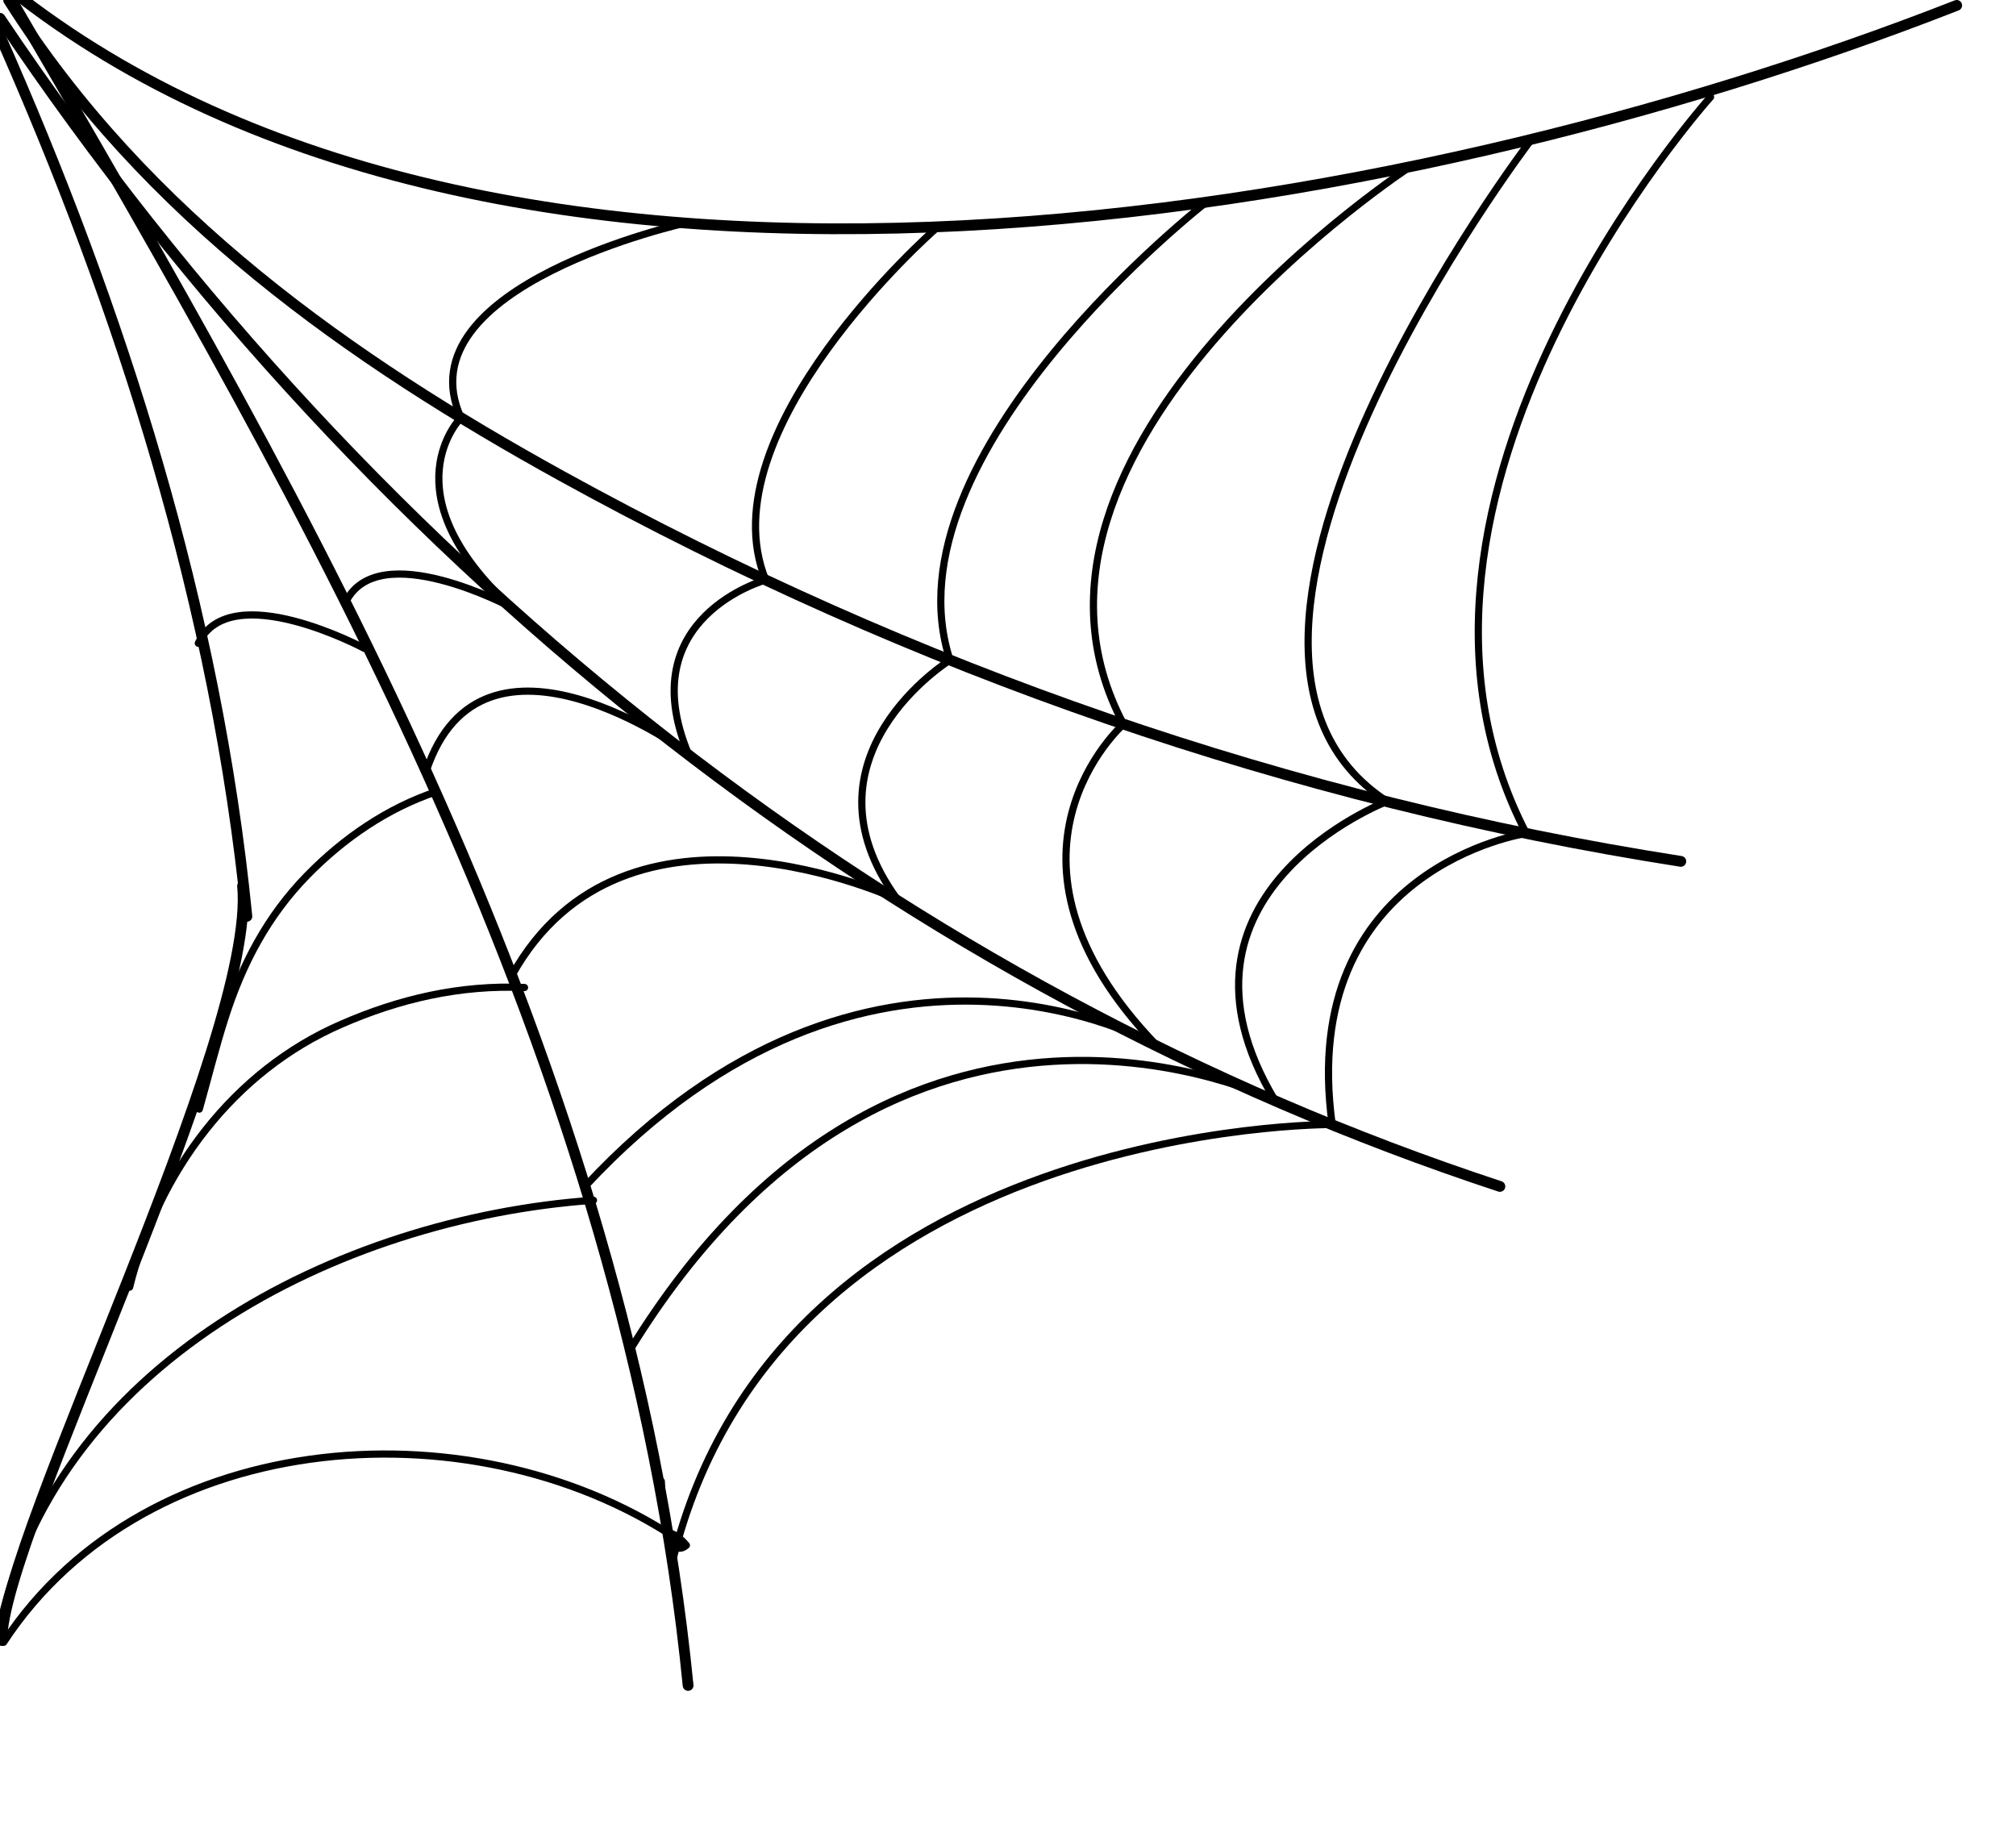 <?xml version="1.0" encoding="utf-8"?>
<!-- Generator: Adobe Illustrator 25.0.1, SVG Export Plug-In . SVG Version: 6.00 Build 0)  -->
<svg version="1.1" id="Layer_1" xmlns="http://www.w3.org/2000/svg" xmlns:xlink="http://www.w3.org/1999/xlink" x="0px" y="0px"
	 viewBox="0 0 561 510" style="enable-background:new 0 0 561 510;" xml:space="preserve">
<style type="text/css">
	.st0{fill:none;stroke:#000000;stroke-width:3;stroke-linecap:round;stroke-linejoin:round;stroke-miterlimit:10;}
	.st1{fill:none;stroke:#000000;stroke-width:2;stroke-linecap:round;stroke-linejoin:round;stroke-miterlimit:10;}
</style>
<g>
	<path class="st0" d="M6.18-0.34C142.88,104.46,388.41,62.6,544.5,1.5"/>
	<path class="st0" d="M2.41,0.06c37.95,59.9,95.42,100.15,154.01,132.46c97.9,54,203.4,90.32,311.31,107.17"/>
	<path class="st0" d="M0,5.09c105.34,156.74,252.64,270.83,417.38,325.05"/>
	<path class="st0" d="M3.82,1C45.9,73.24,88.09,145.69,122.36,223.01c34.28,77.32,60.63,160.04,69.12,245.99"/>
	<path class="st1" d="M476,27c0,0-99.92,111.19-51.27,204.91c0,0-63.83,9.42-54.02,81c0,0-153.89-1.01-183.59,121.66"/>
	<path class="st1" d="M426,39c0,0-106.82,140.49-40,184c0,0-65.97,25.37-31.2,83.2c0,0-104.88-52.12-179.45,69.39"/>
	<path class="st1" d="M393,46c0,0-121.06,78.71-80.36,155.5c0,0-41.53,36.7,9.21,89.37c0,0-80.03-45.81-159.04,39.26"/>
	<path class="st1" d="M336,56c0,0-90.4,70.18-71.64,127.68c0,0-43.52,27.06-14.65,66.59c0,0-75.83-35.55-107.28,21.19"/>
	<path class="st1" d="M260,64c0,0-63.76,55.99-46.93,97.39c0,0-37.34,10.3-21.58,48.24c0,0-57.37-42.07-72.9,4.98"/>
	<path class="st1" d="M191,62c0,0-79.4,17.56-62.73,54.22c0,0-20.84,20.74,14.16,52.84c0,0-37.29-19.98-46.26-1.45"/>
	<path class="st0" d="M-0.43,9.01C33.85,86.33,60.21,169.05,68.7,254.99"/>
	<path class="st0" d="M139.5,482.5"/>
	<path class="st0" d="M68.5,254.5"/>
	<path class="st0" d="M67.5,246.5c4,42-67,181-67,210"/>
	<path class="st1" d="M165.15,333.99C94,339,14,380-0.49,454.67"/>
	<path class="st1" d="M121.45,220.29c-13.72,4.61-25.84,12.96-35.92,23.25c-11.09,11.33-18.1,24.69-22.9,39.71
		c-2.68,8.37-4.78,16.92-7.17,25.38"/>
	<path class="st1" d="M145.96,274.79C128,274,111,278,95,285c-30,13-51,41-58.93,73.17"/>
	<path class="st1" d="M101.44,180.44c0,0-37.29-19.98-46.26-1.45"/>
	<path class="st1" d="M184.03,412.21c0.03,2.71,1.04,22.89,6.97,17.79c-1.47-1.73-3.31-3.35-5.64-3.66c0.83,2.33,3.31,3.5,5.64,3.66
		c-57-40-150-34-190,27"/>
</g>
</svg>
